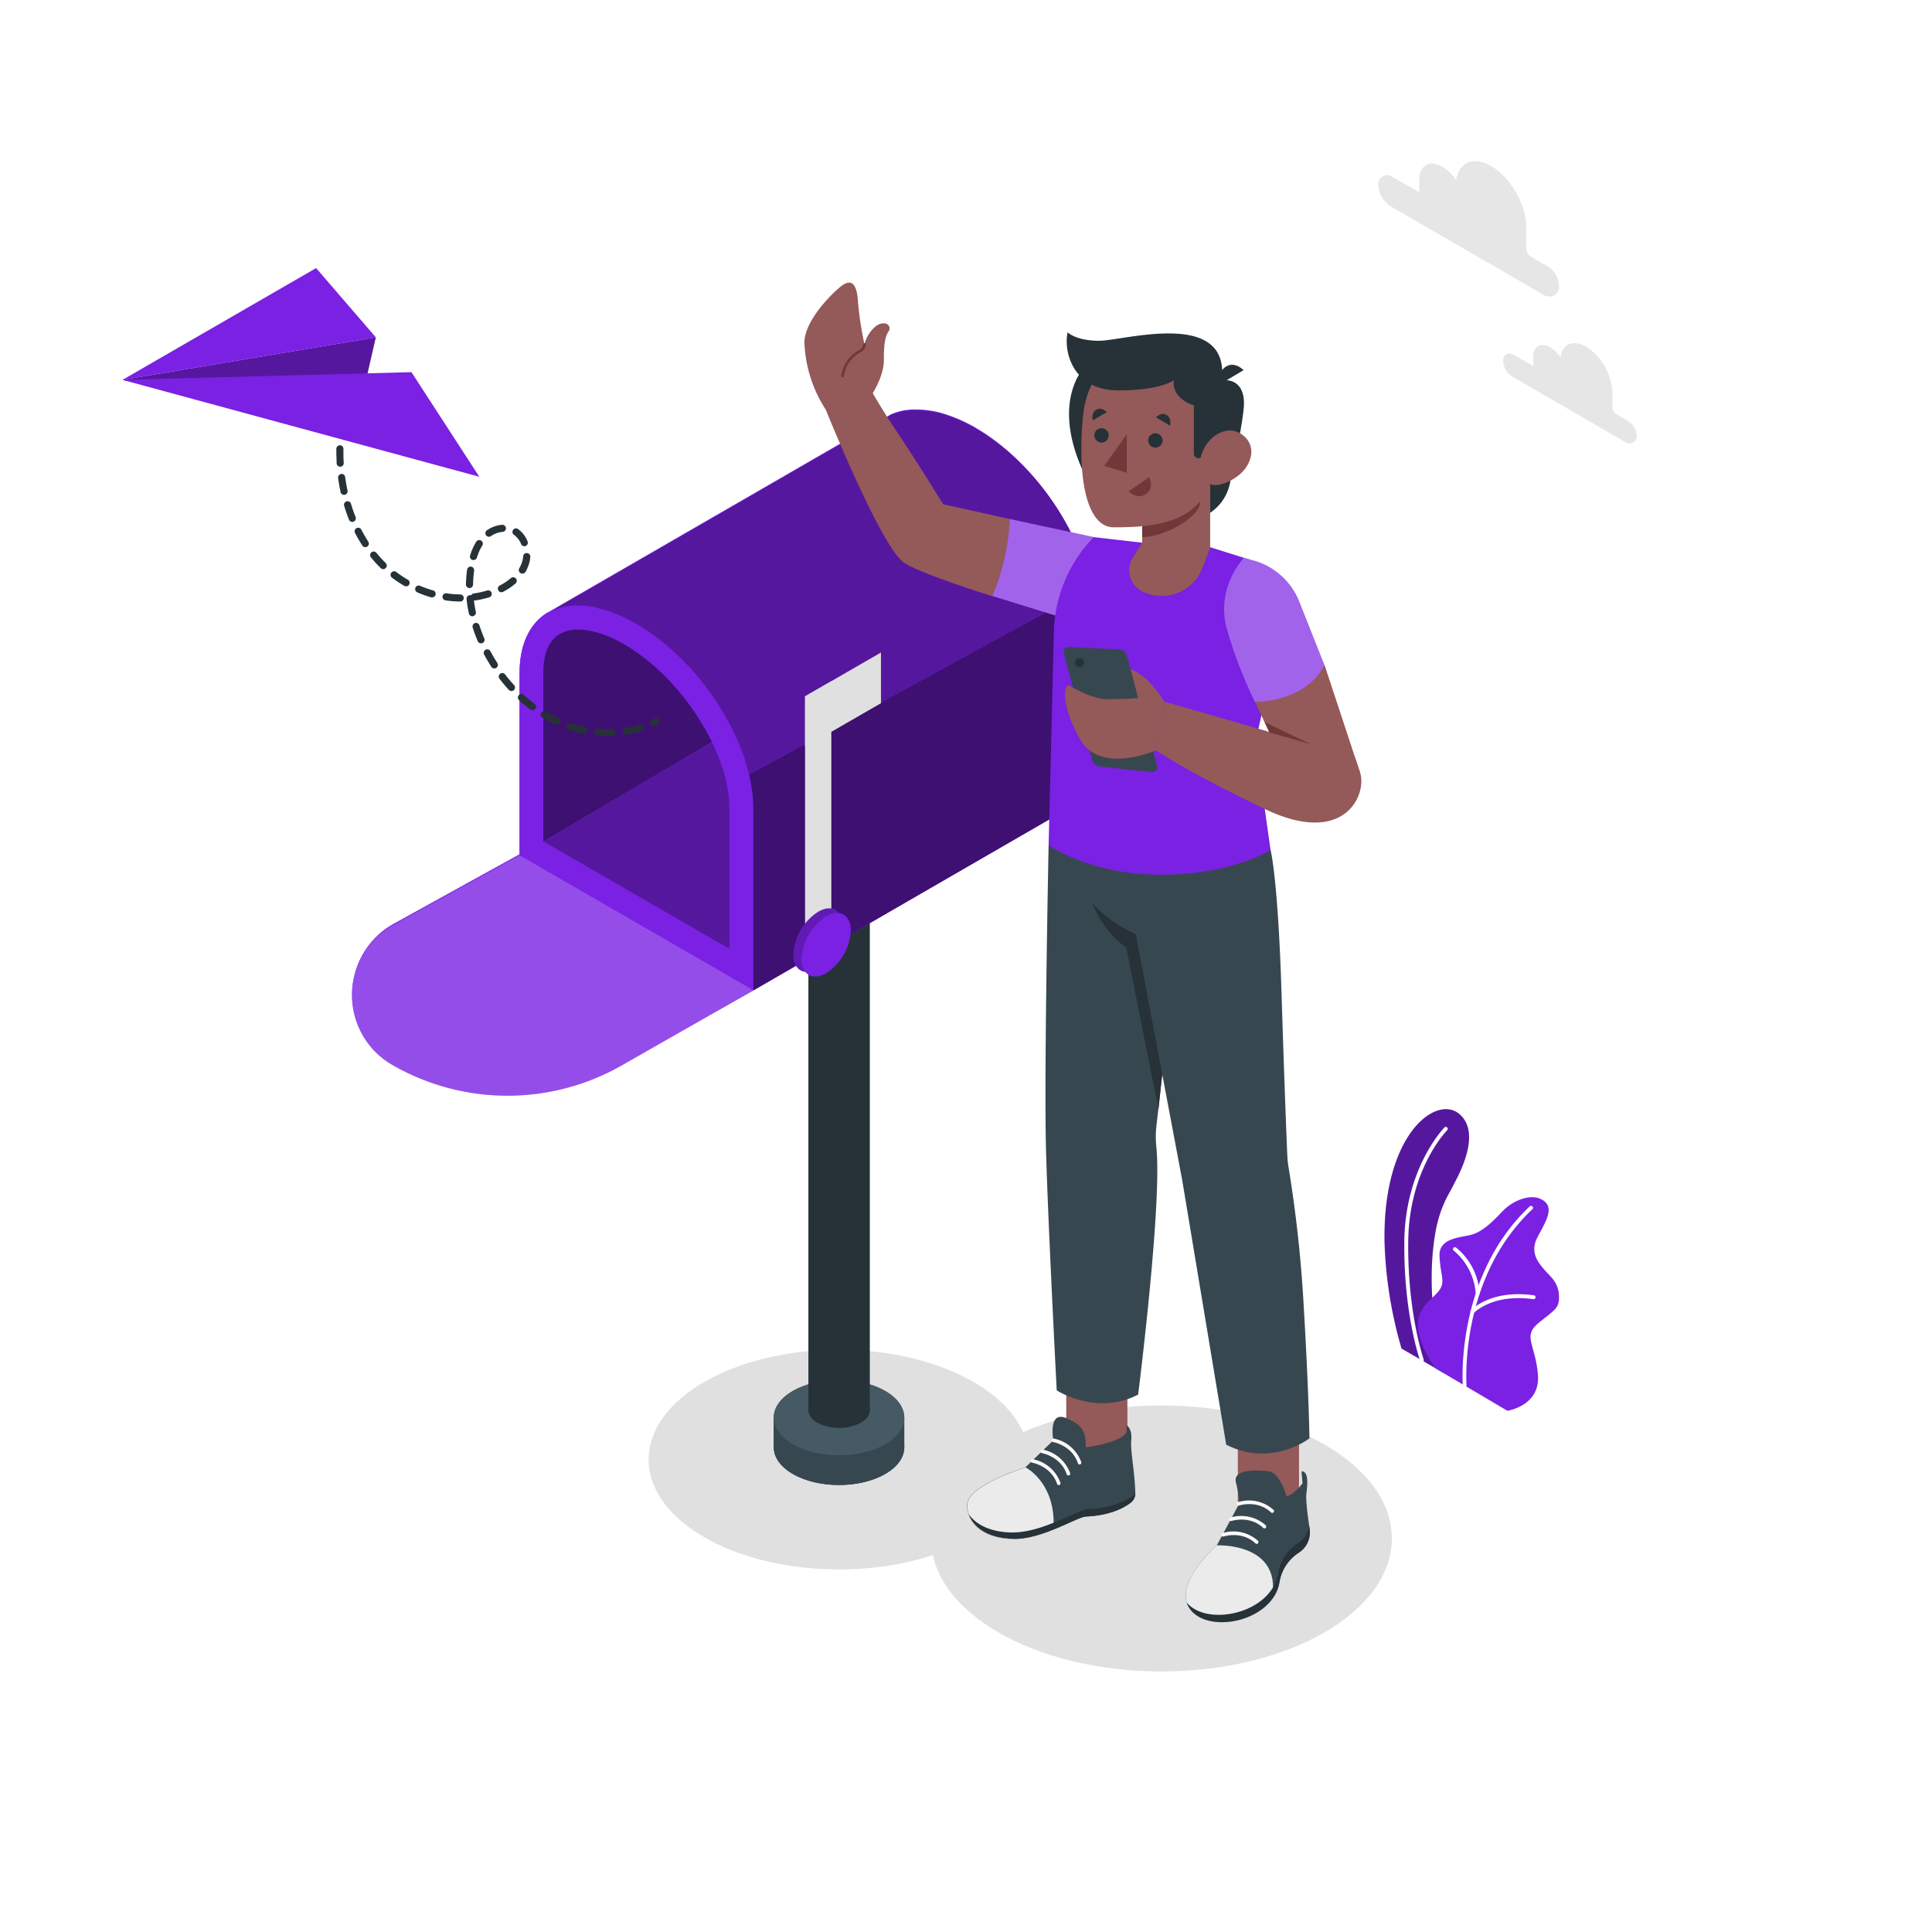 <svg class="animated" id="freepik_stories-sent-message" xmlns="http://www.w3.org/2000/svg" viewBox="0 0 500 500" version="1.1" xmlns:xlink="http://www.w3.org/1999/xlink" xmlns:svgjs="http://svgjs.com/svgjs"><style>svg#freepik_stories-sent-message:not(.animated) .animable {opacity: 0;}svg#freepik_stories-sent-message.animated #freepik--Plant--inject-33 {animation: 6s Infinite  linear wind;animation-delay: 0s;}svg#freepik_stories-sent-message.animated #freepik--paper-plane--inject-33 {animation: 3s Infinite  linear wind;animation-delay: 0s;}svg#freepik_stories-sent-message.animated #freepik--Clouds--inject-33 {animation: 3s Infinite  linear wind;animation-delay: 0s;}            @keyframes wind {                0% {                    transform: rotate( 0deg );                }                25% {                    transform: rotate( 1deg );                }                75% {                    transform: rotate( -1deg );                }            }        .animator-hidden { display: none; }</style><g id="freepik--Floor--inject-33" class="animable animator-active animator-hidden" style="transform-origin: 250.47px 363.75px;"><ellipse cx="250.47" cy="363.75" rx="209.77" ry="121.11" style="fill: rgb(245, 245, 245); transform-origin: 250.47px 363.75px;" id="el2qvwzljh0d2" class="animable"></ellipse></g><g id="freepik--Shadows--inject-33" class="animable" style="transform-origin: 264.03px 390.94px;"><ellipse cx="217.1" cy="377.74" rx="49.24" ry="28.43" style="fill: rgb(224, 224, 224); transform-origin: 217.1px 377.74px;" id="elz3c7ebak4sc" class="animable"></ellipse><ellipse cx="300.58" cy="398.15" rx="59.62" ry="34.42" style="fill: rgb(224, 224, 224); transform-origin: 300.58px 398.15px;" id="elmpfzjg40dr8" class="animable"></ellipse></g><g id="freepik--Mailbox--inject-33" class="animable" style="transform-origin: 186.908px 245.15px;"><path d="M234,366.86c0-2.5-1.64-5-4.94-6.89-6.59-3.81-17.28-3.81-23.87,0-3.3,1.9-4.95,4.4-4.95,6.89v7.71c0,2.5,1.65,5,4.95,6.9,6.59,3.8,17.28,3.8,23.87,0,3.3-1.91,4.94-4.4,4.94-6.9h0v-7.71Z" style="fill: rgb(38, 50, 56); transform-origin: 217.12px 370.716px;" id="elkis9gkgwfp" class="animable"></path><path d="M229.1,367.68c6.59,3.81,6.59,10,0,13.79s-17.28,3.8-23.87,0-6.6-10,0-13.79S222.51,363.88,229.1,367.68Z" style="fill: rgb(55, 71, 79); transform-origin: 217.163px 374.575px;" id="ela7zisghxsmj" class="animable"></path><rect x="200.28" y="366.86" width="33.76" height="7.71" style="fill: rgb(55, 71, 79); transform-origin: 217.16px 370.715px;" id="el1k9m0eo12wvj" class="animable"></rect><path d="M229.1,360c6.59,3.8,6.59,10,0,13.78s-17.28,3.81-23.87,0-6.6-10,0-13.78S222.51,356.16,229.1,360Z" style="fill: rgb(69, 90, 100); transform-origin: 217.163px 366.884px;" id="el8f2pphkhdlr" class="animable"></path><path d="M222.78,361.72c3.11,1.79,3.11,4.7,0,6.49a12.43,12.43,0,0,1-11.24,0c-3.1-1.79-3.1-4.7,0-6.49A12.43,12.43,0,0,1,222.78,361.72Z" style="fill: rgb(38, 50, 56); transform-origin: 217.164px 364.965px;" id="elv7xx31udiep" class="animable"></path><rect x="209.21" y="219.41" width="15.9" height="145.56" style="fill: rgb(38, 50, 56); transform-origin: 217.16px 292.19px;" id="elq9qow37i6xj" class="animable"></rect><path d="M282.09,152.19h0l0-.11v0c-.15-.83-.33-1.67-.54-2.51a2.68,2.68,0,0,1,.07.27c-.13-.57-.28-1.14-.44-1.71.06.21.11.42.16.63-.16-.63-.34-1.25-.53-1.88.09.27.18.55.25.82-.1-.36-.21-.72-.32-1.08l-.18-.57,0-.08v.06a61.06,61.06,0,0,0-5.28-11.71c-.07-.13-.14-.26-.22-.39h0c-5.45-9.27-13.35-17.74-22.17-23l-.43-.26a40,40,0,0,0-8-3.54,24.74,24.74,0,0,0-7.16-1.15l-.84,0-.51,0c-.42,0-.83.08-1.23.14l-.37,0-.68.13c-.29.06-.58.13-.86.21l-.78.23s0,0-.05,0l-.78.28c-.26.11-.52.22-.76.34h0l-1.72,1,0,0-86.61,50,0,0-.07,0h0c-4.69,2.63-7.53,8-7.53,15.63v47.11l-32.59,18a20.81,20.81,0,0,0-.37,36.24h0a59.73,59.73,0,0,0,59.69,0L195,256.29h0l87.73-50.69V158.48A35.37,35.37,0,0,0,282.09,152.19Z" style="fill: rgb(122, 33, 227); transform-origin: 186.943px 194.63px;" id="el81g3kecclmh" class="animable"></path><polygon points="140.61 217.78 140.61 165.15 196.33 133.29 201.35 181.95 140.61 217.78" style="fill: rgb(122, 33, 227); transform-origin: 170.98px 175.535px;" id="eldlbp1ctdt7" class="animable"></polygon><g id="eln6utj40uwb"><polygon points="140.61 217.78 140.61 165.15 196.33 133.29 201.35 181.95 140.61 217.78" style="opacity: 0.5; transform-origin: 170.98px 175.535px;" class="animable"></polygon></g><polygon points="140.61 217.78 201.35 181.95 201.35 239.22 188.79 245.6 140.61 217.78" style="fill: rgb(122, 33, 227); transform-origin: 170.98px 213.775px;" id="elyk89rizvfl" class="animable"></polygon><g id="eltnc4uylij1s"><polygon points="140.61 217.78 201.35 181.95 201.35 239.22 188.79 245.6 140.61 217.78" style="opacity: 0.3; transform-origin: 170.98px 213.775px;" class="animable"></polygon></g><path d="M282.1,152.19l-5.76,3.17-35.06,19.19L234.94,178l-43.82,24c-2.78-4.7-10-26.63-13.85-30.6a58,58,0,0,0-12.58-10c-5.5-3.18-10.65-4.69-15.1-4.69a15.37,15.37,0,0,0-7.52,1.79l86.62-50,0,0,1.72-1h0c.24-.12.5-.23.76-.34l.78-.28s0,0,.05,0l.78-.23c.28-.08.57-.15.86-.21l.68-.13.37,0c.4-.06.81-.11,1.23-.14l.51,0,.84,0a24.74,24.74,0,0,1,7.16,1.15,40,40,0,0,1,8,3.54l.43.26C267.35,119.57,279.37,136.88,282.1,152.19Z" style="fill: rgb(122, 33, 227); transform-origin: 212.085px 154.085px;" id="eloato9j4hb3" class="animable"></path><path d="M142,158.56l-.07,0h0Z" style="fill: rgb(122, 33, 227); transform-origin: 141.965px 158.56px;" id="elnz5pgwei9m" class="animable"></path><g id="elscea3s8f9a"><g style="opacity: 0.3; transform-origin: 212.015px 154.085px;" class="animable"><path d="M282.1,152.19l-5.76,3.17-35.06,19.19L234.94,178l-43.82,24c-2.78-4.7-10-26.63-13.85-30.6a58,58,0,0,0-12.58-10c-5.5-3.18-10.65-4.69-15.1-4.69a15.37,15.37,0,0,0-7.52,1.79l86.62-50,0,0,1.72-1h0c.24-.12.5-.23.76-.34l.78-.28s0,0,.05,0l.78-.23c.28-.08.57-.15.86-.21l.68-.13.37,0c.4-.06.81-.11,1.23-.14l.51,0,.84,0a24.74,24.74,0,0,1,7.16,1.15,40,40,0,0,1,8,3.54l.43.26C267.35,119.57,279.37,136.88,282.1,152.19Z" id="elk7rfkpqcutr" class="animable" style="transform-origin: 212.085px 154.085px;"></path><path d="M142,158.56l-.07,0h0Z" id="elv3j7z4u7r7e" class="animable" style="transform-origin: 141.965px 158.56px;"></path></g></g><path d="M275,134h0c.08.12.16.25.23.38C275.19,134.22,275.12,134.09,275,134Z" style="fill: rgb(122, 33, 227); transform-origin: 275.115px 134.19px;" id="elfvhj6o9zpc" class="animable"></path><path d="M279.65,143.5a48.74,48.74,0,0,1,2.45,8.69l-5.76,3.17-35.06,19.19L234.94,178l-43.82,24h0L195,256.29l87.73-50.69V158.48A42.72,42.72,0,0,0,279.65,143.5Z" style="fill: rgb(122, 33, 227); transform-origin: 236.925px 199.895px;" id="elg5dy061t3va" class="animable"></path><path d="M278.35,140.36c-.37-.82-.76-1.65-1.17-2.47C277.59,138.71,278,139.54,278.35,140.36Z" style="fill: rgb(122, 33, 227); transform-origin: 277.765px 139.125px;" id="eljs7wkzkflpm" class="animable"></path><path d="M275.66,135c.42.76.84,1.52,1.23,2.29C276.5,136.56,276.09,135.8,275.66,135Z" style="fill: rgb(122, 33, 227); transform-origin: 276.275px 136.145px;" id="elgrmjg0an487" class="animable"></path><path d="M279.62,143.41c-.35-.9-.72-1.79-1.11-2.68C278.9,141.62,279.27,142.51,279.62,143.41Z" style="fill: rgb(122, 33, 227); transform-origin: 279.065px 142.07px;" id="elhyctwfh5ll" class="animable"></path><g id="eljqsxpex2m7"><g style="opacity: 0.5; transform-origin: 236.925px 195.145px;" class="animable"><path d="M275,134h0c.08.12.16.25.23.38C275.19,134.22,275.12,134.09,275,134Z" id="elk0i4ofluqi" class="animable" style="transform-origin: 275.115px 134.19px;"></path><path d="M279.65,143.5a48.74,48.74,0,0,1,2.45,8.69l-5.76,3.17-35.06,19.19L234.94,178l-43.82,24h0L195,256.29l87.73-50.69V158.48A42.72,42.72,0,0,0,279.65,143.5Z" id="elipsclli9n5" class="animable" style="transform-origin: 236.925px 199.895px;"></path><path d="M278.35,140.36c-.37-.82-.76-1.65-1.17-2.47C277.59,138.71,278,139.54,278.35,140.36Z" id="el8xolgdb05r" class="animable" style="transform-origin: 277.765px 139.125px;"></path><path d="M275.66,135c.42.76.84,1.52,1.23,2.29C276.5,136.56,276.09,135.8,275.66,135Z" id="elxc1hswxsfb" class="animable" style="transform-origin: 276.275px 136.145px;"></path><path d="M279.62,143.41c-.35-.9-.72-1.79-1.11-2.68C278.9,141.62,279.27,142.51,279.62,143.41Z" id="elmqyzek0kb8" class="animable" style="transform-origin: 279.065px 142.07px;"></path></g></g><path d="M149.59,162.93c3.49,0,7.65,1.33,12,3.86,14.73,8.5,27.18,27.91,27.18,42.39V245.6l-48.18-27.82V174.23c0-9.34,4.88-11.3,9-11.3m0-6.18c-9.06,0-15.15,6.27-15.15,17.48v47.11l60.52,35V209.18c0-16.72-13.55-38.09-30.26-47.74h0c-5.5-3.17-10.67-4.69-15.11-4.69Z" style="fill: rgb(122, 33, 227); transform-origin: 164.7px 206.545px;" id="el4fdav041u1s" class="animable"></path><path d="M134.44,221.34l-32.59,18a20.81,20.81,0,0,0-.37,36.24h0a59.73,59.73,0,0,0,59.69,0L195,256.29Z" style="fill: rgb(122, 33, 227); transform-origin: 143.043px 252.455px;" id="el3sz983he9ff" class="animable"></path><g id="el4jxt295i30i"><path d="M134.44,221.34l-32.59,18a20.81,20.81,0,0,0-.37,36.24h0a59.73,59.73,0,0,0,59.69,0L195,256.29Z" style="fill: rgb(255, 255, 255); opacity: 0.2; transform-origin: 143.043px 252.455px;" class="animable"></path></g><polygon points="215.15 241.94 208.35 245.86 208.35 180.21 215.15 176.28 215.15 241.94" style="fill: rgb(224, 224, 224); transform-origin: 211.75px 211.07px;" id="elcrkp908s1jt" class="animable"></polygon><polygon points="227.99 181.99 208.35 193.32 208.35 180.21 227.99 168.87 227.99 181.99" style="fill: rgb(224, 224, 224); transform-origin: 218.17px 181.095px;" id="elpx4948eok2" class="animable"></polygon><path d="M218.08,239.63a14.1,14.1,0,0,1-6.38,11.05c-3.53,2-6.39.39-6.39-3.68A14.09,14.09,0,0,1,211.7,236C215.22,233.91,218.08,235.56,218.08,239.63Z" style="fill: rgb(122, 33, 227); transform-origin: 211.695px 243.315px;" id="elzodtuf8ks5g" class="animable"></path><g id="elufyg44a1zv"><path d="M218.08,239.63a14.1,14.1,0,0,1-6.38,11.05c-3.53,2-6.39.39-6.39-3.68A14.09,14.09,0,0,1,211.7,236C215.22,233.91,218.08,235.56,218.08,239.63Z" style="opacity: 0.2; transform-origin: 211.695px 243.315px;" class="animable"></path></g><path d="M220.2,240.86a14.09,14.09,0,0,1-6.38,11c-3.52,2-6.38.38-6.38-3.69a14.13,14.13,0,0,1,6.38-11.05C217.35,235.14,220.2,236.79,220.2,240.86Z" style="fill: rgb(122, 33, 227); transform-origin: 213.82px 244.499px;" id="eltr7wf9y771" class="animable"></path></g><g id="freepik--Plant--inject-33" class="animable" style="transform-origin: 380.892px 326.085px;"><path d="M362.72,349,374,355.54s-5.7-18.19-2.54-36.48c1.19-6.9,3.71-10.33,4.59-12.18s7.7-13.25,1.7-18.51-20.05,5.2-19.42,33.38A109.63,109.63,0,0,0,362.72,349Z" style="fill: rgb(122, 33, 227); transform-origin: 369.252px 321.3px;" id="elmc1i7gpwx8" class="animable"></path><g id="elojfbpfhi2s"><path d="M362.72,349,374,355.54s-5.7-18.19-2.54-36.48c1.19-6.9,3.71-10.33,4.59-12.18s7.7-13.25,1.7-18.51-20.05,5.2-19.42,33.38A109.63,109.63,0,0,0,362.72,349Z" style="opacity: 0.3; transform-origin: 369.252px 321.3px;" class="animable"></path></g><path d="M368,352.54a.52.52,0,0,1-.47-.33c0-.12-4.31-12-4.09-31s10.28-29.32,10.38-29.42a.5.5,0,1,1,.71.71c-.1.1-9.86,10-10.08,28.72s4,30.51,4,30.63a.5.5,0,0,1-.3.64A.39.39,0,0,1,368,352.54Z" style="fill: rgb(255, 255, 255); transform-origin: 369.054px 322.091px;" id="elschi2h2f1w9" class="animable"></path><path d="M371.47,354.11l18.65,11s8.54-1.26,7.9-9.3-4.12-9.94.2-13.47,5.44-3.76,5.23-7.23-2.53-5-3.63-6.34-4.15-4.25-2-8.43,5.06-8.21.74-10.12c-2.59-1.14-6.93.29-9.8,3.34s-5.26,5.26-8,6-8.41.76-8.22,5.46,1.41,6.32.27,8.4C370.68,337.29,361.51,339.41,371.47,354.11Z" style="fill: rgb(122, 33, 227); transform-origin: 385.195px 337.47px;" id="elfqfpdsabz84" class="animable"></path><path d="M379.07,359.08a.5.5,0,0,1-.5-.47c0-.28-2.06-28.08,17.26-46.34a.51.51,0,1,1,.7.73c-19,17.92-17,45.26-17,45.53a.51.51,0,0,1-.46.55Z" style="fill: rgb(255, 255, 255); transform-origin: 387.622px 335.58px;" id="elcod7ojlt13a" class="animable"></path><path d="M382.41,335.24a.5.5,0,0,1-.5-.46,15.88,15.88,0,0,0-5.67-11.1.5.5,0,1,1,.59-.81,16.58,16.58,0,0,1,6.09,11.83.5.5,0,0,1-.47.54Z" style="fill: rgb(255, 255, 255); transform-origin: 379.478px 329.007px;" id="el4qzrk7wz8nf" class="animable"></path><path d="M381,340a.48.48,0,0,1-.34-.13.5.5,0,0,1,0-.71c.2-.23,5.06-5.48,16.3-3.94a.52.52,0,0,1,.44.57.51.51,0,0,1-.57.43c-10.72-1.47-15.37,3.56-15.42,3.61A.51.51,0,0,1,381,340Z" style="fill: rgb(255, 255, 255); transform-origin: 388.958px 337.469px;" id="els0y05etgrre" class="animable"></path></g><g id="freepik--paper-plane--inject-33" class="animable" style="transform-origin: 101.201px 129.955px;"><path d="M157.35,190.53c-.89,0-1.79,0-2.67-.11a.91.91,0,0,1-.84-1,.93.93,0,0,1,1-.84,26.65,26.65,0,0,0,3.57.09.94.94,0,0,1,.95.89.92.92,0,0,1-.88.95C158.09,190.53,157.72,190.53,157.35,190.53Zm4.74-.38a.92.92,0,0,1-.15-1.83,26.53,26.53,0,0,0,3.47-.81.92.92,0,0,1,.53,1.76,28.07,28.07,0,0,1-3.7.87Zm-11-.26h-.18a34.57,34.57,0,0,1-3.66-1,.94.94,0,0,1-.59-1.17.93.93,0,0,1,1.17-.58,30.71,30.71,0,0,0,3.45.92.91.91,0,0,1,.71,1.09A.92.92,0,0,1,151.11,189.89Zm18-1.91a.92.92,0,0,1-.4-1.75l.64-.31a.92.92,0,1,1,.83,1.64l-.68.34A.91.91,0,0,1,169.11,188Zm-25-.39a.92.92,0,0,1-.39-.09,34.41,34.41,0,0,1-3.33-1.78.92.92,0,1,1,1-1.57,33,33,0,0,0,3.16,1.68.93.93,0,0,1-.39,1.76Zm-6.3-3.8a1,1,0,0,1-.55-.18c-1-.74-2-1.55-2.9-2.41a.92.92,0,1,1,1.24-1.36c.9.82,1.83,1.59,2.77,2.3a.92.92,0,0,1-.56,1.65Zm-5.43-4.95a.91.91,0,0,1-.68-.3c-.83-.91-1.65-1.88-2.41-2.88a.92.92,0,0,1,1.46-1.12c.73,1,1.51,1.88,2.31,2.76a.92.92,0,0,1-.06,1.3A.93.93,0,0,1,132.41,178.84ZM127.93,173a.9.9,0,0,1-.77-.43c-.4-.62-.79-1.26-1.16-1.9-.25-.44-.5-.89-.74-1.34a.92.92,0,0,1,1.62-.86c.23.43.47.86.71,1.28.36.62.73,1.23,1.12,1.83a.93.93,0,0,1-.78,1.42Zm-3.44-6.5a.92.92,0,0,1-.85-.56c-.49-1.16-.93-2.35-1.31-3.53a.92.92,0,0,1,.59-1.16.93.93,0,0,1,1.16.6c.36,1.13.78,2.26,1.25,3.37a.91.91,0,0,1-.84,1.28Zm-2.24-7a.93.93,0,0,1-.9-.73,34.84,34.84,0,0,1-.6-3.73.92.92,0,0,1,.82-1,.86.86,0,0,1,.39,0,.89.89,0,0,1,.67-.46,22,22,0,0,0,3.44-.76.92.92,0,0,1,.55,1.76,24.68,24.68,0,0,1-3.74.83.88.88,0,0,1-.23,0c.12,1,.29,2,.5,2.94a.91.91,0,0,1-.71,1.09A.63.63,0,0,1,122.25,159.51Zm-3.17-3.82h0a28.75,28.75,0,0,1-3.79-.31.92.92,0,0,1,.27-1.82,25.21,25.21,0,0,0,3.54.29.92.92,0,0,1,0,1.84Zm-7.26-1.08a.73.73,0,0,1-.25,0A29.33,29.33,0,0,1,108,153.3a.92.92,0,0,1,.73-1.69,26.82,26.82,0,0,0,3.36,1.19.93.93,0,0,1,.63,1.14A.94.94,0,0,1,111.82,154.61Zm17.93-1.33a.92.92,0,0,1-.42-1.73,15.2,15.2,0,0,0,2.88-1.92.93.93,0,0,1,1.3.09.92.92,0,0,1-.1,1.3,16.1,16.1,0,0,1-3.23,2.16A.94.94,0,0,1,129.75,153.28Zm-8.25-1.08h0a.93.93,0,0,1-.91-.94,31.26,31.26,0,0,1,.29-3.78.92.92,0,1,1,1.82.26,29.49,29.49,0,0,0-.27,3.55A.93.93,0,0,1,121.5,152.2Zm-16.44-.47a1,1,0,0,1-.46-.12,32.07,32.07,0,0,1-3.16-2.1.9.9,0,0,1-.18-1.28.92.92,0,0,1,1.29-.19,28.3,28.3,0,0,0,3,2,.92.92,0,0,1-.46,1.72Zm30.12-3.28a.93.93,0,0,1-.46-.12.92.92,0,0,1-.33-1.26,8.72,8.72,0,0,0,.66-1.43,6,6,0,0,0,.34-1.64.91.91,0,0,1,1-.85.92.92,0,0,1,.85,1,8.24,8.24,0,0,1-.44,2.12A10.59,10.59,0,0,1,136,148,.93.93,0,0,1,135.18,148.45Zm-36-1.14a.93.93,0,0,1-.64-.26l-.61-.62c-.67-.69-1.32-1.42-1.94-2.18a.92.92,0,1,1,1.43-1.16c.58.72,1.2,1.41,1.83,2.06l.57.58a.91.91,0,0,1,0,1.3A.94.94,0,0,1,99.2,147.31Zm23.36-2.38a.84.84,0,0,1-.27,0,.92.92,0,0,1-.61-1.15,14.82,14.82,0,0,1,1.59-3.57.92.92,0,1,1,1.56,1,12.91,12.91,0,0,0-1.39,3.13A.91.91,0,0,1,122.56,144.93Zm-28-3.32a.91.91,0,0,1-.77-.42,37,37,0,0,1-1.89-3.26.92.92,0,0,1,1.64-.84,34.76,34.76,0,0,0,1.79,3.1.92.92,0,0,1-.77,1.42Zm41.17-.23a.92.92,0,0,1-.85-.57,5.33,5.33,0,0,0-1.91-2.43.92.92,0,0,1,1-1.53,7.16,7.16,0,0,1,2.58,3.26.91.91,0,0,1-.49,1.2A.92.92,0,0,1,135.73,141.38Zm-9.17-2.46a.93.93,0,0,1-.76-.4.92.92,0,0,1,.24-1.28,8.15,8.15,0,0,1,3.86-1.41.92.92,0,1,1,.16,1.83,6.26,6.26,0,0,0-3,1.11A1,1,0,0,1,126.56,138.92Zm-35.37-3.84a.92.92,0,0,1-.85-.58c-.46-1.15-.88-2.34-1.24-3.55a.92.92,0,1,1,1.76-.53c.35,1.15.75,2.3,1.19,3.4a.93.93,0,0,1-.52,1.19A.8.8,0,0,1,91.19,135.08Zm-2.13-7a.92.92,0,0,1-.9-.73c-.26-1.21-.47-2.45-.64-3.7a.92.92,0,0,1,1.82-.24c.16,1.2.37,2.39.62,3.56a.92.92,0,0,1-.71,1.09Zm-1-7.29a.93.93,0,0,1-.92-.87c0-1-.08-2-.08-3v-.77a.94.94,0,0,1,.94-.9.9.9,0,0,1,.9.93v.74c0,1,0,1.92.08,2.87a.93.93,0,0,1-.86,1Z" style="fill: rgb(38, 50, 56); transform-origin: 128.871px 152.885px;" id="el5r1ot2p6y65" class="animable"></path><polygon points="97.26 87.3 91.76 111.2 31.7 98.31 97.26 87.3" style="fill: rgb(122, 33, 227); transform-origin: 64.48px 99.25px;" id="elp40yiig2td" class="animable"></polygon><g id="el0qjd45vlc0zi"><polygon points="97.26 87.3 91.76 111.2 31.7 98.31 97.26 87.3" style="opacity: 0.3; transform-origin: 64.48px 99.25px;" class="animable"></polygon></g><path d="M31.7,98.31l74.78-2,17.57,27.08Z" style="fill: rgb(122, 33, 227); transform-origin: 77.875px 109.85px;" id="elxk6ehwo345r" class="animable"></path><polygon points="31.7 98.31 97.26 87.3 81.81 69.38 31.7 98.31" style="fill: rgb(122, 33, 227); transform-origin: 64.48px 83.845px;" id="el5mgf3fs27fk" class="animable"></polygon></g><g id="freepik--Character--inject-33" class="animable" style="transform-origin: 262.29px 246.485px;"><g id="el8021uli9yq"><g style="opacity: 0.4; transform-origin: 172.295px 168.09px;" class="animable"><path d="M172.33,168.09l-.07,0h0Z" id="eltggh28nt5vo" class="animable" style="transform-origin: 172.295px 168.09px;"></path></g></g><g id="elz8lm5wqmcr"><rect x="275.94" y="347.14" width="15.83" height="32.05" style="fill: rgb(148, 89, 89); transform-origin: 283.855px 363.165px; transform: rotate(1.46deg);" class="animable"></rect></g><path d="M271.38,218.7s-1.11,54.52-.73,76.12c.29,16.27,2.83,65,2.83,65s10.26,6.7,21.07,1.1c0,0,6.24-49.22,4.72-64.05a25.09,25.09,0,0,1,0-5.41l9.54-82.54Z" style="fill: rgb(55, 71, 79); transform-origin: 289.69px 286.036px;" id="elf0bwv917rbc" class="animable"></path><path d="M281,374.55s8.77-1,10.54-3.86v-1.86s1.52.81,1.23,3.89c-.26,2.86.88,7.73,1.05,13.67a3.1,3.1,0,0,1-1.2,2.52c-1.7,1.31-5.29,3.32-11.62,3.59-2.22.1-11.1,5.79-18.49,5.79s-12.22-3.66-12.22-8.78,15.07-9.75,15.07-9.75l7.24-7s-1.41-7.63,3.2-5.8S281,370.69,281,374.55Z" style="fill: rgb(55, 71, 79); transform-origin: 272.055px 382.483px;" id="elkngqjnr9mik" class="animable"></path><path d="M279.4,379a.46.46,0,0,1-.44-.32c-1.54-4.61-6.35-5.46-6.4-5.47a.46.46,0,0,1-.38-.53.47.47,0,0,1,.53-.38,9.51,9.51,0,0,1,7.12,6.09.46.46,0,0,1-.29.58Z" style="fill: rgb(250, 250, 250); transform-origin: 276.013px 375.648px;" id="elj18rc7d0uw" class="animable"></path><path d="M276.51,381.86a.48.48,0,0,1-.44-.32c-1.53-4.59-6.35-5.46-6.4-5.47a.45.45,0,0,1-.37-.53.46.46,0,0,1,.53-.38,9.51,9.51,0,0,1,7.12,6.09.46.46,0,0,1-.3.58A.32.32,0,0,1,276.51,381.86Z" style="fill: rgb(250, 250, 250); transform-origin: 273.132px 378.507px;" id="el8hs77dkvmka" class="animable"></path><path d="M274,384.34a.45.45,0,0,1-.43-.31c-1.53-4.6-6.35-5.47-6.4-5.48a.46.46,0,1,1,.15-.9,9.48,9.48,0,0,1,7.12,6.09.46.46,0,0,1-.29.58Z" style="fill: rgb(250, 250, 250); transform-origin: 270.595px 380.985px;" id="ellv8fjqgaxjl" class="animable"></path><path d="M250.33,389.51c0,5.06,4.73,8.69,12,8.77l10.35-4.15c0-10.73-7.26-14.37-7.26-14.37S250.33,384.4,250.33,389.51Z" style="fill: rgb(235, 235, 235); transform-origin: 261.505px 389.02px;" id="elpdmmox4d24" class="animable"></path><path d="M293.6,386.83c-1.77,1.37-5.53,3.48-12.15,3.77-2.33.1-11.61,6-19.34,6-5.3,0-9.34-1.8-11.36-4.67,1.31,3.79,5.67,6.31,11.8,6.31,7.39,0,16.27-5.69,18.49-5.79,6.33-.27,9.92-2.28,11.62-3.59a3.07,3.07,0,0,0,1.18-2.3A2.5,2.5,0,0,1,293.6,386.83Z" style="fill: rgb(38, 50, 56); transform-origin: 272.295px 392.4px;" id="elurgw7lc1w" class="animable"></path><path d="M280.55,226.33s1.45,12.34,10.91,18.86l8.35,41.87,5.36-52.35Z" style="fill: rgb(38, 50, 56); transform-origin: 292.86px 256.695px;" id="eldziytw2zqj8" class="animable"></path><g id="elxuwu6bzcp39"><rect x="320.35" y="356.7" width="15.83" height="32.05" style="fill: rgb(148, 89, 89); transform-origin: 328.265px 372.725px; transform: rotate(-4.47deg);" class="animable"></rect></g><path d="M328.83,220s1.91,7.23,2.83,37.06c.74,23.64,1.29,37.24,1.49,41.86a26.44,26.44,0,0,0,.37,3.43,337.21,337.21,0,0,1,3.9,36c1.35,23,1.46,33.89,1.46,33.89s-9.76,7.63-21.54,1.64l-11.4-68.54-12-63.61s-16.45-6.27-17.9-23Z" style="fill: rgb(55, 71, 79); transform-origin: 307.46px 297.452px;" id="elgpee9gapnfh" class="animable"></path><path d="M336.83,380.76l.25,3.12s-1.88,2.64-4.1,3.41c0,0-1.7-6.21-4.71-6.53s-9.26-.6-8.42,2.86a28.68,28.68,0,0,1,.87,5.51l-5.8,10.81s-11.77,10.14-6.85,16.6,21.43,3,23.06-7.14a11.26,11.26,0,0,1,4.94-7.53,6.26,6.26,0,0,0,2.81-6.47c-.3-2.32-1-6.78-.79-8.79S338.86,380.79,336.83,380.76Z" style="fill: rgb(55, 71, 79); transform-origin: 322.929px 400.199px;" id="el1u2vp6qd7bri" class="animable"></path><path d="M308.07,416.54c4.09,5.37,16.15,3.9,21.07-2.56a15.61,15.61,0,0,0,.32-3.19c0-11.55-14.54-10.85-14.54-10.85S303.15,410.08,308.07,416.54Z" style="fill: rgb(235, 235, 235); transform-origin: 318.164px 409.878px;" id="elyzch4hydn9a" class="animable"></path><path d="M338.88,395.4c0-.17-.05-.37-.08-.57a6.18,6.18,0,0,1-2.91,4.52,11.64,11.64,0,0,0-5.1,7.79c-1.66,10.38-18.36,14-23.66,7.59a5.8,5.8,0,0,0,.94,1.81c4.92,6.47,21.43,3,23.06-7.14a11.26,11.26,0,0,1,4.94-7.53A6.26,6.26,0,0,0,338.88,395.4Z" style="fill: rgb(38, 50, 56); transform-origin: 323.061px 407.326px;" id="el5e6m0bq6zim" class="animable"></path><path d="M329.27,391.54a.47.47,0,0,1-.32-.12c-3.52-3.33-8.18-1.82-8.23-1.8a.46.46,0,1,1-.29-.87,9.47,9.47,0,0,1,9.15,2,.45.45,0,0,1,0,.65A.47.47,0,0,1,329.27,391.54Z" style="fill: rgb(250, 250, 250); transform-origin: 324.899px 389.931px;" id="elbrw7xgsw45d" class="animable"></path><path d="M327.25,395.55a.47.47,0,0,1-.31-.12c-3.52-3.33-8.18-1.82-8.23-1.8a.46.46,0,0,1-.29-.88,9.52,9.52,0,0,1,9.15,2,.47.47,0,0,1,0,.65A.48.48,0,0,1,327.25,395.55Z" style="fill: rgb(250, 250, 250); transform-origin: 322.902px 393.939px;" id="el2srhd9hpgg8" class="animable"></path><path d="M325.24,399.56a.47.47,0,0,1-.31-.12c-3.52-3.33-8.18-1.82-8.23-1.8a.46.46,0,0,1-.29-.88,9.49,9.49,0,0,1,9.15,2,.47.47,0,0,1,0,.65A.49.49,0,0,1,325.24,399.56Z" style="fill: rgb(250, 250, 250); transform-origin: 320.892px 397.947px;" id="elbmqiakgyf2m" class="animable"></path><path d="M224.06,90.6a89,89,0,0,1-2-12.26c-.24-4.83-1.64-6.52-4.59-4.1s-9.67,9.44-9.27,14.91a34.32,34.32,0,0,0,5.59,17l8.6,2.6,3.44-7.06Z" style="fill: rgb(148, 89, 89); transform-origin: 217.006px 90.948px;" id="elm231b43ay3a" class="animable"></path><path d="M261.34,134.32l-17.23-3.81s-7.34-11.89-11.59-18.16-6.66-10.61-6.66-10.61l-8-2.43-4.08,6.89s13.41,33.33,19.63,39c3.13,2.82,23.35,9.08,23.35,9.08S265.25,145.32,261.34,134.32Z" style="fill: rgb(148, 89, 89); transform-origin: 238.075px 126.795px;" id="elnxj301pnog" class="animable"></path><path d="M283.06,139l-21.72-4.68a56.72,56.72,0,0,1-4.54,19.92L278.62,161Z" style="fill: rgb(122, 33, 227); transform-origin: 269.93px 147.66px;" id="ely763e0xsvap" class="animable"></path><g id="el75v6tc5g1bs"><path d="M283.06,139l-21.72-4.68a56.72,56.72,0,0,1-4.54,19.92L278.62,161Z" style="fill: rgb(255, 255, 255); opacity: 0.3; transform-origin: 269.93px 147.66px;" class="animable"></path></g><path d="M313.19,141.61l10.1,3.18,5.54,29.88-3.28,14.49a16.52,16.52,0,0,0-.25,6L328.83,220s-10,6.38-28.39,6.38-29.06-7.63-29.06-7.63l1.39-56.38A36.66,36.66,0,0,1,283.06,139h0l12.53,1.45Z" style="fill: rgb(122, 33, 227); transform-origin: 300.105px 182.69px;" id="elk1oskp098td" class="animable"></path><path d="M281.35,94.18s-9.65,8.47-1.26,27.35L289.9,96Z" style="fill: rgb(38, 50, 56); transform-origin: 283.281px 107.855px;" id="elcsetdkb858h" class="animable"></path><polygon points="313.19 141.61 301.03 145.52 295.59 140.45 295.59 117.66 313.19 117.66 313.19 141.61" style="fill: rgb(148, 89, 89); transform-origin: 304.39px 131.59px;" id="elx6k5yzwpl0m" class="animable"></polygon><path d="M295.59,139c5.94,0,15-5.29,15-9l2-12.37H295.59Z" style="fill: rgb(112, 56, 56); transform-origin: 304.09px 128.315px;" id="el92vvt1l4ro9" class="animable"></path><path d="M300.27,89c-5.92,0-18.51,3.3-20,18.79s.82,28.68,7.95,28.68c14,0,27.46-1.78,27.57-24.7C315.91,91.5,306.05,89,300.27,89Z" style="fill: rgb(148, 89, 89); transform-origin: 297.815px 112.735px;" id="el0ddf2vma55s" class="animable"></path><path d="M313.19,125.3l-2.28-7a1.18,1.18,0,0,1-1.94-.89V104.91s-5.82-1.65-5.2-6.55c0,0-3,2.67-14.41,2.67S275.16,91.34,276.3,86c0,0,2.12,2.19,8.16,2.19s31.19-7.59,31.84,7.6c0,0,2.12-3.11,5.55,0l-4.41,2.62s5.23-.16,4.41,7.51c-.53,5-2.38,13.89-3.58,19.34a12.1,12.1,0,0,1-5.08,7.45h0Z" style="fill: rgb(38, 50, 56); transform-origin: 299.001px 109.355px;" id="elquydmfuamyl" class="animable"></path><polygon points="291.61 112.4 291.61 122.35 285.78 120.56 291.61 112.4" style="fill: rgb(112, 56, 56); transform-origin: 288.695px 117.375px;" id="ellwcg6dp8iz" class="animable"></polygon><path d="M300.87,114a1.86,1.86,0,1,1-1.86-1.87A1.86,1.86,0,0,1,300.87,114Z" style="fill: rgb(38, 50, 56); transform-origin: 299.01px 113.99px;" id="elkygfy6u6zo" class="animable"></path><path d="M286.94,112.68a1.86,1.86,0,1,1-1.86-1.86A1.86,1.86,0,0,1,286.94,112.68Z" style="fill: rgb(38, 50, 56); transform-origin: 285.08px 112.68px;" id="elg3mvkey1nt" class="animable"></path><path d="M282.81,108.8l3.64-2.16s-1.4-1.45-2.79-.58S282.81,108.8,282.81,108.8Z" style="fill: rgb(38, 50, 56); transform-origin: 284.578px 107.291px;" id="elinydw6gze8j" class="animable"></path><path d="M302.8,110.15,299.15,108s1.4-1.45,2.79-.58S302.8,110.15,302.8,110.15Z" style="fill: rgb(38, 50, 56); transform-origin: 301.025px 108.646px;" id="el2w0401dvkq" class="animable"></path><path d="M292.08,127.13s2.7-1.73,5.3-3.68c0,0,1.51,2.94-.87,4.46S292.08,127.13,292.08,127.13Z" style="fill: rgb(112, 56, 56); transform-origin: 294.966px 125.94px;" id="elilcntqknr7r" class="animable"></path><polygon points="310.75 118.4 317.19 111.42 312.56 108.64 310.75 118.4" style="fill: rgb(37, 50, 57); transform-origin: 313.97px 113.52px;" id="elifaysbfuywg" class="animable"></polygon><path d="M311.81,115.68c-2.11,3.66-1.56,8.1,1.38,9.62,1.89,1,7.47-1.13,9.58-4.79s.93-6.79-1.94-8.44S313.92,112,311.81,115.68Z" style="fill: rgb(148, 89, 89); transform-origin: 317.191px 118.482px;" id="eljv5gnyui5qh" class="animable"></path><path d="M295.59,140.45l-2.4,3.81a6.17,6.17,0,0,0,2.51,8.84h0a11.3,11.3,0,0,0,15.53-6.21l2-5.28-8.8-3.15Z" style="fill: rgb(148, 89, 89); transform-origin: 302.733px 146.349px;" id="elfttkmfrczed" class="animable"></path><path d="M225.86,101.74s2.94-4.48,2.89-8.73.48-6.22,1.21-7.24-.09-2.51-2.05-2c-1.66.45-3.71,3-4.16,5.35a2.56,2.56,0,0,1-1.27,1.79c-2.07,1.11-5.93,4.29-4.1,12Z" style="fill: rgb(148, 89, 89); transform-origin: 224.062px 93.288px;" id="elxxz87l0kp6" class="animable"></path><path d="M218,97.66h0a.35.35,0,0,1-.29-.4,8.93,8.93,0,0,1,4.61-6.64,2.14,2.14,0,0,0,1.1-1.54.35.35,0,0,1,.41-.27.34.34,0,0,1,.27.4,2.85,2.85,0,0,1-1.45,2,8.24,8.24,0,0,0-4.26,6.14A.34.34,0,0,1,218,97.66Z" style="fill: rgb(112, 56, 56); transform-origin: 220.906px 93.234px;" id="elrzmzy6tc62l" class="animable"></path><polygon points="324.77 181.63 329.21 190.99 352 200.01 342.81 172.16 324.77 181.63" style="fill: rgb(148, 89, 89); transform-origin: 338.385px 186.085px;" id="elru7vk8b3yt" class="animable"></polygon><path d="M321.94,144.37s-7.6,7.81-4.31,18.82a116.1,116.1,0,0,0,7.14,18.44s12.81.38,18-9.47l-6.53-16.48a17.88,17.88,0,0,0-12-10.67Z" style="fill: rgb(122, 33, 227); transform-origin: 329.787px 163.001px;" id="elpnu0c1yw8fc" class="animable"></path><g id="elcffmglt82ja"><path d="M321.94,144.37s-7.6,7.81-4.31,18.82a116.1,116.1,0,0,0,7.14,18.44s12.81.38,18-9.47l-6.53-16.48a17.88,17.88,0,0,0-12-10.67Z" style="fill: rgb(255, 255, 255); opacity: 0.3; transform-origin: 329.787px 163.001px;" class="animable"></path></g><path d="M327.93,189.25c5.76,1.69,22.74,6.72,22.74,6.72s.13.37,1.33,4c1.84,5.65-4,19.32-24.68,9.4s-28.23-15.23-28.23-15.23l2.25-12.55S321.36,187.32,327.93,189.25Z" style="fill: rgb(148, 89, 89); transform-origin: 325.705px 197.236px;" id="elr9m6ak9r8jl" class="animable"></path><polygon points="328.54 189.54 339.25 192.63 327.26 186.84 328.54 189.54" style="fill: rgb(112, 56, 56); transform-origin: 333.255px 189.735px;" id="elvhh6p1vv6t" class="animable"></polygon><path d="M298.14,199.81l-13.44-1.43a2.38,2.38,0,0,1-2.06-1.76L275.3,169a1.24,1.24,0,0,1,1.26-1.56l13,.61a2.27,2.27,0,0,1,2.1,1.68l7.82,28.53A1.25,1.25,0,0,1,298.14,199.81Z" style="fill: rgb(55, 71, 79); transform-origin: 287.388px 183.628px;" id="elbm6r68mebr" class="animable"></path><path d="M280.55,171.49a1.16,1.16,0,1,1-1.15-1.16A1.16,1.16,0,0,1,280.55,171.49Z" style="fill: rgb(38, 50, 56); transform-origin: 279.39px 171.49px;" id="el5xow380u4z" class="animable"></path><path d="M301.34,181.63s-3.89-6.76-8.72-8.4l1.93,7.43s-3.67.29-7.82.29-8.69-2.8-10-3.52-2.53,4.3,2.69,13.76,19.71,3,19.71,3Z" style="fill: rgb(148, 89, 89); transform-origin: 288.467px 184.786px;" id="elmk0kwzodbjo" class="animable"></path></g><g id="freepik--Clouds--inject-33" class="animable" style="transform-origin: 390.145px 78.225px;"><path d="M360.06,45.63l7.24,4.12V47.19c0-.18,0-.37,0-.54s0-.35,0-.52v-.06h0c.26-3.4,2.83-4.7,6-2.89a11.72,11.72,0,0,1,3.57,3.43c.71-4.61,4.47-6.28,9-3.65C390.91,45.87,395,53,395,58.8v5.49a2.52,2.52,0,0,0,1.24,2.15l4.25,2.49a6.15,6.15,0,0,1,3,5.3,2.54,2.54,0,0,1-3.8,2.19L360.17,53.56a6.91,6.91,0,0,1-3.45-6A2.24,2.24,0,0,1,360.06,45.63Z" style="fill: rgb(230, 230, 230); transform-origin: 380.105px 59.233px;" id="el9znxw5dnlc7" class="animable"></path><path d="M391.44,91.68l5.35,3V92.83c0-.14,0-.27,0-.4s0-.26,0-.39v0h0c.19-2.51,2.09-3.47,4.41-2.13a8.55,8.55,0,0,1,2.64,2.53c.52-3.41,3.3-4.64,6.67-2.7a15,15,0,0,1,6.76,11.72v4.06a1.85,1.85,0,0,0,.91,1.59l3.15,1.84a4.55,4.55,0,0,1,2.24,3.92,1.87,1.87,0,0,1-2.8,1.62L391.52,97.54A5.1,5.1,0,0,1,389,93.12,1.65,1.65,0,0,1,391.44,91.68Z" style="fill: rgb(230, 230, 230); transform-origin: 406.285px 101.778px;" id="ellzpsyyhsd3j" class="animable"></path></g><defs>     <filter id="active" height="200%">         <feMorphology in="SourceAlpha" result="DILATED" operator="dilate" radius="2"></feMorphology>                <feFlood flood-color="#32DFEC" flood-opacity="1" result="PINK"></feFlood>        <feComposite in="PINK" in2="DILATED" operator="in" result="OUTLINE"></feComposite>        <feMerge>            <feMergeNode in="OUTLINE"></feMergeNode>            <feMergeNode in="SourceGraphic"></feMergeNode>        </feMerge>    </filter>    <filter id="hover" height="200%">        <feMorphology in="SourceAlpha" result="DILATED" operator="dilate" radius="2"></feMorphology>                <feFlood flood-color="#ff0000" flood-opacity="0.5" result="PINK"></feFlood>        <feComposite in="PINK" in2="DILATED" operator="in" result="OUTLINE"></feComposite>        <feMerge>            <feMergeNode in="OUTLINE"></feMergeNode>            <feMergeNode in="SourceGraphic"></feMergeNode>        </feMerge>            <feColorMatrix type="matrix" values="0   0   0   0   0                0   1   0   0   0                0   0   0   0   0                0   0   0   1   0 "></feColorMatrix>    </filter></defs></svg>